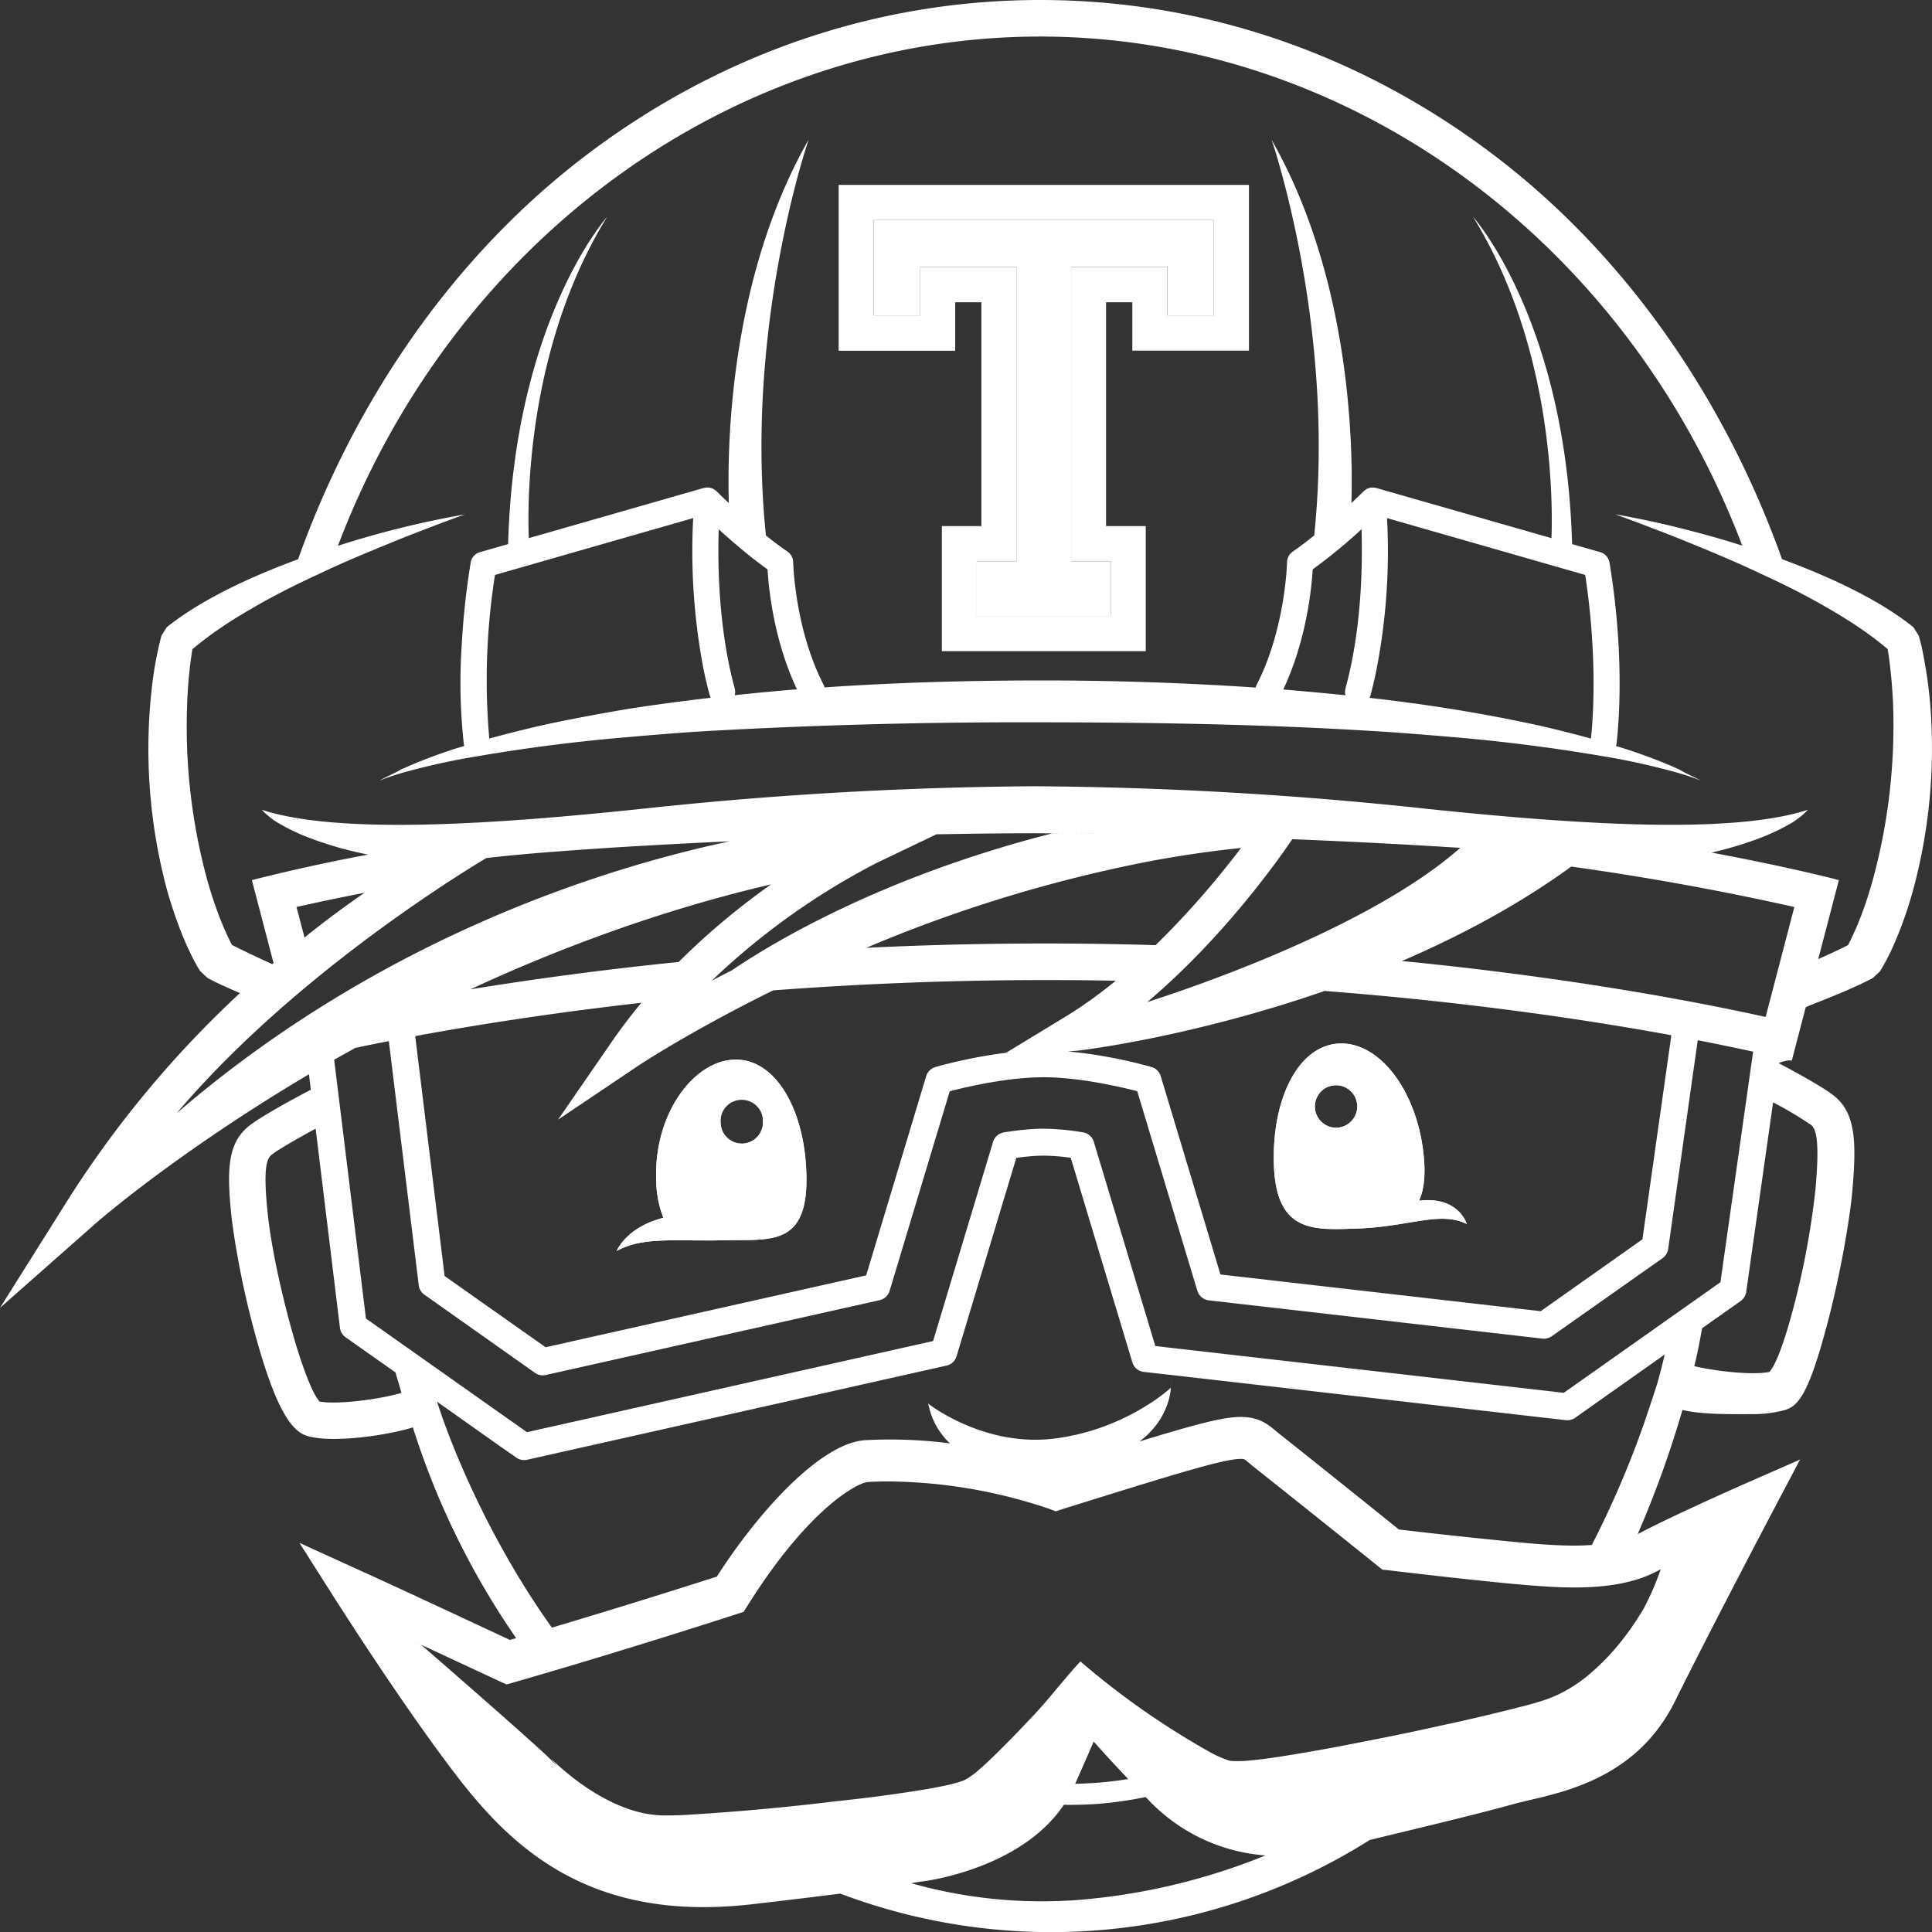 <svg viewBox="0 0 24 24" xmlns="http://www.w3.org/2000/svg">
  <rect x="0" y="0" width="24" height="24" fill="#333333" stroke="none"/>
  <path
    fill-rule="evenodd"
    clip-rule="evenodd"
    d="M8.6 15.408c-.409-.003-.688-.005-.939.132.007-.018.13-.298.58-.412a1.3 1.3 0 01-.089-.476c-.03-.815.468-1.484.983-1.489.516-.005.876.655.883 1.47.007.769-.372.77-.847.772h-.09a4.902 4.902 0 01-.15.003 3.586 3.586 0 01-.167.001H8.6zm.878-1.473a.265.265 0 01-.256.271.264.264 0 01-.27-.258.264.264 0 11.526-.014zM18.22 15.205c-.004-.02-.113-.347-.592-.29.055-.121.08-.285.062-.51-.063-.814-.533-1.46-1.048-1.442-.516.018-.845.693-.817 1.51.029.814.46.809.976.79.277-.005.504-.043.7-.075.291-.048.511-.085.72.017zm-1.618-1.196a.265.265 0 00.258-.27.263.263 0 10-.526.01.264.264 0 00.268.26z"
    fill="#fff"
  ></path>
  <path
    fill-rule="evenodd"
    clip-rule="evenodd"
    d="M23.898 8.167a5.606 5.606 0 01.093.789 6.726 6.726 0 01-.225 2.098c-.047.17-.102.34-.168.507a4.135 4.135 0 01-.107.251 2.691 2.691 0 01-.138.255l-.09.084c-.06.031-.108.054-.162.08l-.155.07c-.098.043-.197.082-.295.122l-.02.008a5.552 5.552 0 00-.199.08l-.174.665c-.004-.002-.056-.015-.163.031.191.1.567.305.695.411.258.215.276.556.219 1.191-.03.327-.137.962-.286 1.545-.257 1.003-.394 1.122-.57 1.167-.09.023-.228.046-.361.046h-.084c-.26.001-.583.002-.808-.052a12.96 12.96 0 01-.556 1.542c.398-.21 1.124-.533 1.301-.612l.039-.017.677-.297-.347.658c-.008.015-.751 1.425-1.207 2.345-.452.912-1.3 1.11-1.808 1.228-.076.018-.15.036-.208.052-.338.095-.996.255-1.628.407l-.148.036a7.413 7.413 0 01-6.577.666c-.27.035-.627.078-1.102.133a5.407 5.407 0 01-.598.035c-1.592 0-2.435-.816-3.051-1.613-.64-.83-1.42-2.052-1.495-2.169l-.005-.007-.467-.736.79.36c.378.17 1.503.696 1.825.846a1.77 1.77 0 00.032-.01l.045-.012a9.786 9.786 0 01-1.283-2.618c-.265.08-.67.143-.985.143-.116 0-.219-.01-.298-.029-.177-.04-.378-.212-.652-1.184a10.823 10.823 0 01-.313-1.5c-.068-.619-.056-.95.2-1.165.154-.13.673-.404.78-.46l-.023-.192c-1.65.978-2.638 1.841-2.658 1.86L0 16.247l.84-1.337a13 13 0 012.141-2.574 3.15 3.15 0 01-.05-.021l-.035-.015-.156-.07-.01-.005c-.05-.024-.096-.046-.15-.075l-.091-.084a1.134 1.134 0 01-.057-.095l-.02-.036-.012-.024a3.795 3.795 0 01-.157-.351 5.638 5.638 0 01-.169-.507A6.752 6.752 0 011.9 8.43a4.548 4.548 0 01.105-.532l.067-.107c.275-.218.572-.382.874-.528.249-.118.502-.222.757-.316.713-1.996 1.94-3.766 3.551-4.998C8.92.675 10.88 0 12.921 0c2.04 0 4 .675 5.666 1.949 1.612 1.232 2.837 3.002 3.55 4.997.256.095.51.199.758.317.302.146.6.31.874.528l.067.107c.028.097.046.18.062.27zm-.424.07a6.043 6.043 0 01.047.734 7.284 7.284 0 01-.252 1.943c-.043.157-.092.31-.149.46a3.554 3.554 0 01-.142.325l-.019.04-.034.017a3.478 3.478 0 01-.039.02l-.145.069-.148.066-.006.003.256-.981c-.06-.016-.62-.162-1.582-.342l.03-.007.059-.014c.2-.05.396-.111.587-.189.095-.04.189-.084.278-.135a.954.954 0 00.244-.187c-.964.317-2.957.174-4.729-.011a48.133 48.133 0 00-4.875-.281 48.153 48.153 0 00-4.876.28c-1.771.186-3.763.33-4.727.012a.955.955 0 00.244.187c.089.05.182.095.277.135a4.458 4.458 0 00.8.235 22.77 22.77 0 00-1.444.317l.269 1.03-.015.014a13.243 13.243 0 01-.284-.132l-.145-.07-.072-.036-.021-.04a3.939 3.939 0 01-.141-.324 5.149 5.149 0 01-.15-.46 7.25 7.25 0 01-.23-2.435 5.199 5.199 0 01.05-.415c.217-.183.46-.346.716-.493.276-.163.564-.308.858-.443.293-.14.594-.265.896-.388a14.8 14.8 0 01.455-.179c.153-.06.306-.116.461-.172a11.733 11.733 0 00-1.578.39C5.651 2.95 9.125.454 12.92.454c3.794 0 7.269 2.494 8.723 6.324-.205-.065-.41-.125-.617-.178a11.242 11.242 0 00-.962-.211l.025.009c.146.053.291.106.435.163.153.057.305.117.456.179.302.123.603.249.895.388.295.135.584.28.86.443.254.147.499.31.714.492a2.4 2.4 0 01.025.173zm-9.788 2.122h.002a92.403 92.403 0 00-.832-.008c-.408 0-.815.006-1.223.013l-.752.36s-.006.002-.011.006a8.82 8.82 0 00-2.03 1.454c.08-.043.167-.088.256-.133.508-.345 1.864-1.16 3.973-1.698.205.001.411.002.617.006zm4.007.146a90.416 90.416 0 00-1.64-.08 8.6 8.6 0 01-.19.269c-.293.4-.87 1.128-1.611 1.754.557-.178 2.768-.926 3.888-1.916l-.447-.027zm-9.674 0c.348-.02.696-.038 1.045-.054-1.507.32-4.31 1.176-6.866 3.375l-.012.013-.042.05c1.38-1.654 3.374-2.916 3.897-3.23a21.885 21.885 0 01.77-.073c.402-.031.805-.059 1.208-.081zm12.611 8.989l-.046.024c-.256.136-.592.202-1.026.202-.259 0-.512-.022-.793-.047a68.937 68.937 0 01-1.52-.167l-.073-.007-.058-.047a339.518 339.518 0 00-1.547-1.236l-.04-.033c-.07-.06-.07-.06-.113-.06-.214 0-.834.193-2.188.615l-.027.009-.084.027-.084-.032-.007-.002a6.362 6.362 0 00-1.982-.337c-.089 0-.177.002-.262.007-.108.005-.715.296-1.492 1.533l-.05.08-.089.029c-.013.004-1.348.439-2.765.847l-.091.026-.088-.04-.268-.125-.821-.382.117.055c.52.452 1.517 1.323 1.627 1.444a.928.928 0 00.063.063l-.076-.09v-.001c.23.22.485.41.765.543.14.066.287.117.436.142a1.4 1.4 0 00.224.018c.077 0 .155-.002.234-.006a30.128 30.128 0 001.878-.17c.313-.033.625-.072.935-.12.155-.023.31-.05.46-.083.074-.018.15-.037.21-.064a.918.918 0 00.175-.127c.116-.1.229-.213.34-.325.112-.112.22-.227.33-.343.107-.113.205-.23.304-.349.07-.083.14-.167.214-.25l.031-.035.039-.042.002.003a9.82 9.82 0 001.597 1.119 1.302 1.302 0 00.24.108.102.102 0 00.027.006l.04.003h.01c.04.001.08 0 .12-.002.162-.012.326-.035.49-.061.33-.052.659-.112.987-.178.328-.063.656-.131.982-.204.327-.07.653-.147.977-.23l.045-.011c.145-.04.29-.079.42-.142a1.8 1.8 0 00.408-.271c.253-.217.466-.486.642-.78V20a3.49 3.49 0 00.221-.505zm.05-2.668a9.475 9.475 0 01-.09.351 18.622 18.622 0 01-.14.424l-.005.016-.001.004a11.97 11.97 0 01-.67 1.571c-.069.005-.14.008-.216.008-.238 0-.48-.02-.747-.046A73.817 73.817 0 0117.378 19a302.185 302.185 0 00-1.502-1.202l-.016-.013c-.1-.085-.214-.183-.446-.183-.21 0-.516.077-1.258.304.385-.29.388-.666.388-.666l.01-.081.008-.077 4.89.56a.166.166 0 00.114-.029l1.114-.787zm-6.118.256l-.356-.04a.167.167 0 01-.14-.12l-.765-2.54a2.662 2.662 0 00-.338-.026c-.097 0-.21.01-.338.027l-.743 2.467a.168.168 0 01-.124.114l-5.211 1.17a.168.168 0 01-.133-.027l-.19-.132-.795-.563a.828.828 0 00.008.026l.005.013.008.026.03.088c.017.048.087.253.213.553.217.515.6 1.314 1.163 2.101.907-.27 1.697-.521 2.002-.619l.046-.014c.538-.837 1.305-1.667 1.85-1.696a5.83 5.83 0 011.046.04.907.907 0 01-.261-.457l-.005-.018-.006-.02s.696.55 1.58.434c.886-.114 1.436-.629 1.436-.629l.018-.158zm.854-6.548c-.038.05-.08.106-.126.163a10.66 10.66 0 01-.935 1.044 45.963 45.963 0 00-3.594.033 17.618 17.618 0 013.494-1.07c.38-.072.767-.13 1.161-.17zM8.431 11.95c.39-.39.791-.712 1.148-.964-1.37.32-2.632.792-3.736 1.304.718-.117 1.59-.239 2.588-.34zm13.347 1.114l-.406 2.864-1.946 1.374-5.074-.581-.764-2.536a.168.168 0 00-.132-.118 3.13 3.13 0 00-.493-.046c-.14 0-.305.016-.494.046a.17.17 0 00-.133.118l-.745 2.474-5.045 1.132-2-1.412-.395-3.215.262-.146c.124-.027.263-.055.417-.085l.372 3.034a.165.165 0 00.07.116l1.375.972a.169.169 0 00.132.026l4.149-.93a.167.167 0 00.123-.115l.747-2.48c.2-.052.714-.174 1.165-.174.45 0 .963.122 1.164.173l.747 2.48a.17.17 0 00.14.118l4.15.476c.04.004.08-.007.113-.03l1.377-.97a.172.172 0 00.069-.115l.367-2.592c.276.054.507.103.688.142zm.155-.43l.357-1.367a34.5 34.5 0 00-2.771-.502c-.664.482-1.39.866-2.104 1.173 2.184.214 3.788.533 4.518.695zm-18.25-1.367l.1.379c.277-.224.532-.409.746-.556-.35.068-.635.13-.846.177zm9.95 10.879c.126-.01.254-.026.382-.046a18.477 18.477 0 01-.429-.466c-.056.13-.131.303-.23.525l.03-.001c.052 0 .107-.004.163-.007l.084-.005zm7.484-5.498a5.35 5.35 0 01-.07.323c.273.064.72.114.933.072.092-.1.21-.448.316-.865a9.94 9.94 0 00.257-1.41c.054-.61.006-.742-.055-.793a4.479 4.479 0 00-.472-.281l-.334 2.355a.173.173 0 01-.07.114l-.477.336a9.026 9.026 0 00-.02.105l-.008.044zm-7.82 6.96a5.944 5.944 0 01-1.977-.214c.055-.01.095-.017.143-.023.024-.002.264-.034.57-.136.39-.13.887-.373 1.183-.816l.05.002.13-.002c.058 0 .114-.003.17-.006l.08-.005c.2-.017.394-.045.585-.084l.025.024.036.038a2.23 2.23 0 001.428.663 7.844 7.844 0 01-2.423.56zm-8.34-6.41l-.013-.043-.013-.042a4.218 4.218 0 01-.018-.064l-.62-.437a.17.17 0 01-.07-.118l-.302-2.473c-.223.12-.482.269-.55.327-.06.05-.106.176-.041.766.049.443.203 1.123.36 1.634.102.327.205.584.281.663.237.041.76-.032 1.016-.108a5.91 5.91 0 01-.03-.105zm8.273-4.565c.22-.134.43-.286.63-.45a45.043 45.043 0 00-4.256.12c-1.034.51-1.665.929-1.68.939l-.992.667.68-.986c.114-.163.233-.319.355-.466-1.144.13-2.096.282-2.809.414l.365 2.98 1.255.885 3.982-.893.745-2.474a.17.17 0 01.113-.113c.023-.007.421-.122.88-.178l.732-.445zm7.532.228l-.359 2.534-1.264.893-3.978-.456-.742-2.464a.168.168 0 00-.113-.113 6.024 6.024 0 00-1.04-.194l.097-.007c.082-.006 1.453-.175 3.091-.744 1.814.14 3.296.364 4.308.55z"
    fill="#fff"
  ></path>
  <path
    d="M16.602 14.01a.265.265 0 00.258-.27.263.263 0 10-.526.009.264.264 0 00.268.26zm1.619 1.195c-.348-.17-.728.045-1.42.058-.515.019-.947.024-.976-.79-.028-.818.301-1.493.817-1.51.515-.019.985.628 1.048 1.443.017.224-.007.388-.062.51.479-.058.588.27.593.29zM9.222 14.207a.265.265 0 00.256-.273.264.264 0 10-.527.014.264.264 0 00.271.258zm.796.427c.008.816-.42.766-.936.772a4.902 4.902 0 01-.152.002 3.586 3.586 0 01-.166.001c-.5-.001-.82-.024-1.103.13.007-.017.13-.297.58-.411a1.3 1.3 0 01-.089-.476c-.03-.815.468-1.484.983-1.489.516-.005.876.655.883 1.47zM19.777 9.024a4.02 4.02 0 01-.014.15 17.66 17.66 0 00-.616-.155c-.68-.15-1.37-.262-2.062-.342l-.072-.008a.249.249 0 00.012-.03c.02-.077.038-.153.056-.23a7.67 7.67 0 00.149-1.973l2.462.706c.134.882.108 1.575.085 1.882zm-3.063-.472a.161.161 0 000 .085c-.258-.027-.516-.05-.773-.072.289-.611.352-1.262.366-1.492a6.79 6.79 0 00.606-.498c.014.438.004 1.233-.199 1.977zm-7.587.084a.166.166 0 000-.084c-.202-.743-.213-1.538-.199-1.977.163.148.384.34.607.498.013.23.076.88.365 1.49a29.23 29.23 0 00-.773.073zm-.372.04c-.345.043-.69.087-1.035.144-.343.06-.686.123-1.026.199-.207.048-.411.1-.616.155a8.341 8.341 0 01.071-2.032l2.462-.706a7.785 7.785 0 00.13 1.884c.022.106.047.212.076.318l.011.03-.073.009zM21.097 9.68l-.062-.03-.103-.051-.004-.002a.639.639 0 01-.064-.037 6.476 6.476 0 00-.79-.293.168.168 0 00.006-.022c.003-.027.064-.484.028-1.203a9.571 9.571 0 00-.114-1.053.163.163 0 00-.115-.13l-.35-.1c-.076-2.738-1.194-4.025-1.23-4.065 1 1.621.99 3.543.974 3.991l-2.176-.623-.006-.001a.205.205 0 00-.027-.004h-.008c-.012-.002-.024 0-.036.002l-.006.002a.12.12 0 00-.028.01l-.01.004-.021.015-.005.003-.005.004-.006.006c-.002.002-.06.06-.151.146a9.89 9.89 0 00-.016-.902l-.007-.111c-.068-.963-.294-2.316-.969-3.5.006.016.073.213.159.544.217.833.56 2.518.373 4.347l-.002.025-.01.007a4.21 4.21 0 01-.257.193.166.166 0 00-.071.132c0 .009-.02.826-.377 1.522-.007.012-.01.023-.014.035a39.285 39.285 0 00-2.676-.088c-.892 0-1.786.025-2.678.086a.241.241 0 00-.012-.033c-.359-.696-.377-1.514-.378-1.522a.165.165 0 00-.07-.132c-.089-.06-.18-.13-.268-.2-.181-1.74.118-3.352.335-4.23.103-.416.189-.668.195-.687-.979 1.718-1.013 3.791-.991 4.514a4.33 4.33 0 01-.152-.146l-.007-.006-.003-.004-.006-.003a.204.204 0 00-.021-.014l-.01-.006a.078.078 0 00-.027-.008l-.007-.003a.144.144 0 00-.036-.003h-.009a.206.206 0 00-.027.005h-.005l-2.175.624c-.018-.448-.027-2.37.972-3.99-.035.04-1.153 1.326-1.229 4.064l-.349.1a.161.161 0 00-.116.13c-.064.39-.097.745-.113 1.052a6.91 6.91 0 00.028 1.204l.005.022-.085.025a6.407 6.407 0 00-.706.269.625.625 0 01-.064.036l-.004.002-.103.05c-.017.01-.035.018-.053.027-.012.007-.023.012-.034.02.16-.065.328-.111.495-.153a9.1 9.1 0 01.504-.111 21.857 21.857 0 012.045-.272c.343-.03.686-.059 1.03-.079a69.75 69.75 0 014.129-.108c1.378.001 2.755.023 4.129.108.343.02.686.049 1.029.078a22.33 22.33 0 012.045.272c.169.033.337.07.504.112.168.042.334.088.496.152l-.027-.015z"
    fill="#fff"
  ></path>
  <path
    d="M14.502 3.918h.577V2.734h-4.226v1.184h.578v-.601h1.195v3.656h-.492v.679h1.664v-.679h-.492V3.317h1.196v.601z"
    fill="#fff"
  ></path>
  <path
    d="M13.306 3.317v3.656h.492v.679h-1.664v-.679h.492V3.317h-1.195v.601h-.578V2.734h4.226v1.184h-.578v-.601h-1.195zm2.209 1.04v-2.06h-5.097v2.06h1.448v-.602h.325v2.78H11.7v1.554h2.533V6.535h-.493v-2.78h.326v.601h1.449z"
    fill="#fff"
  ></path>
</svg>
